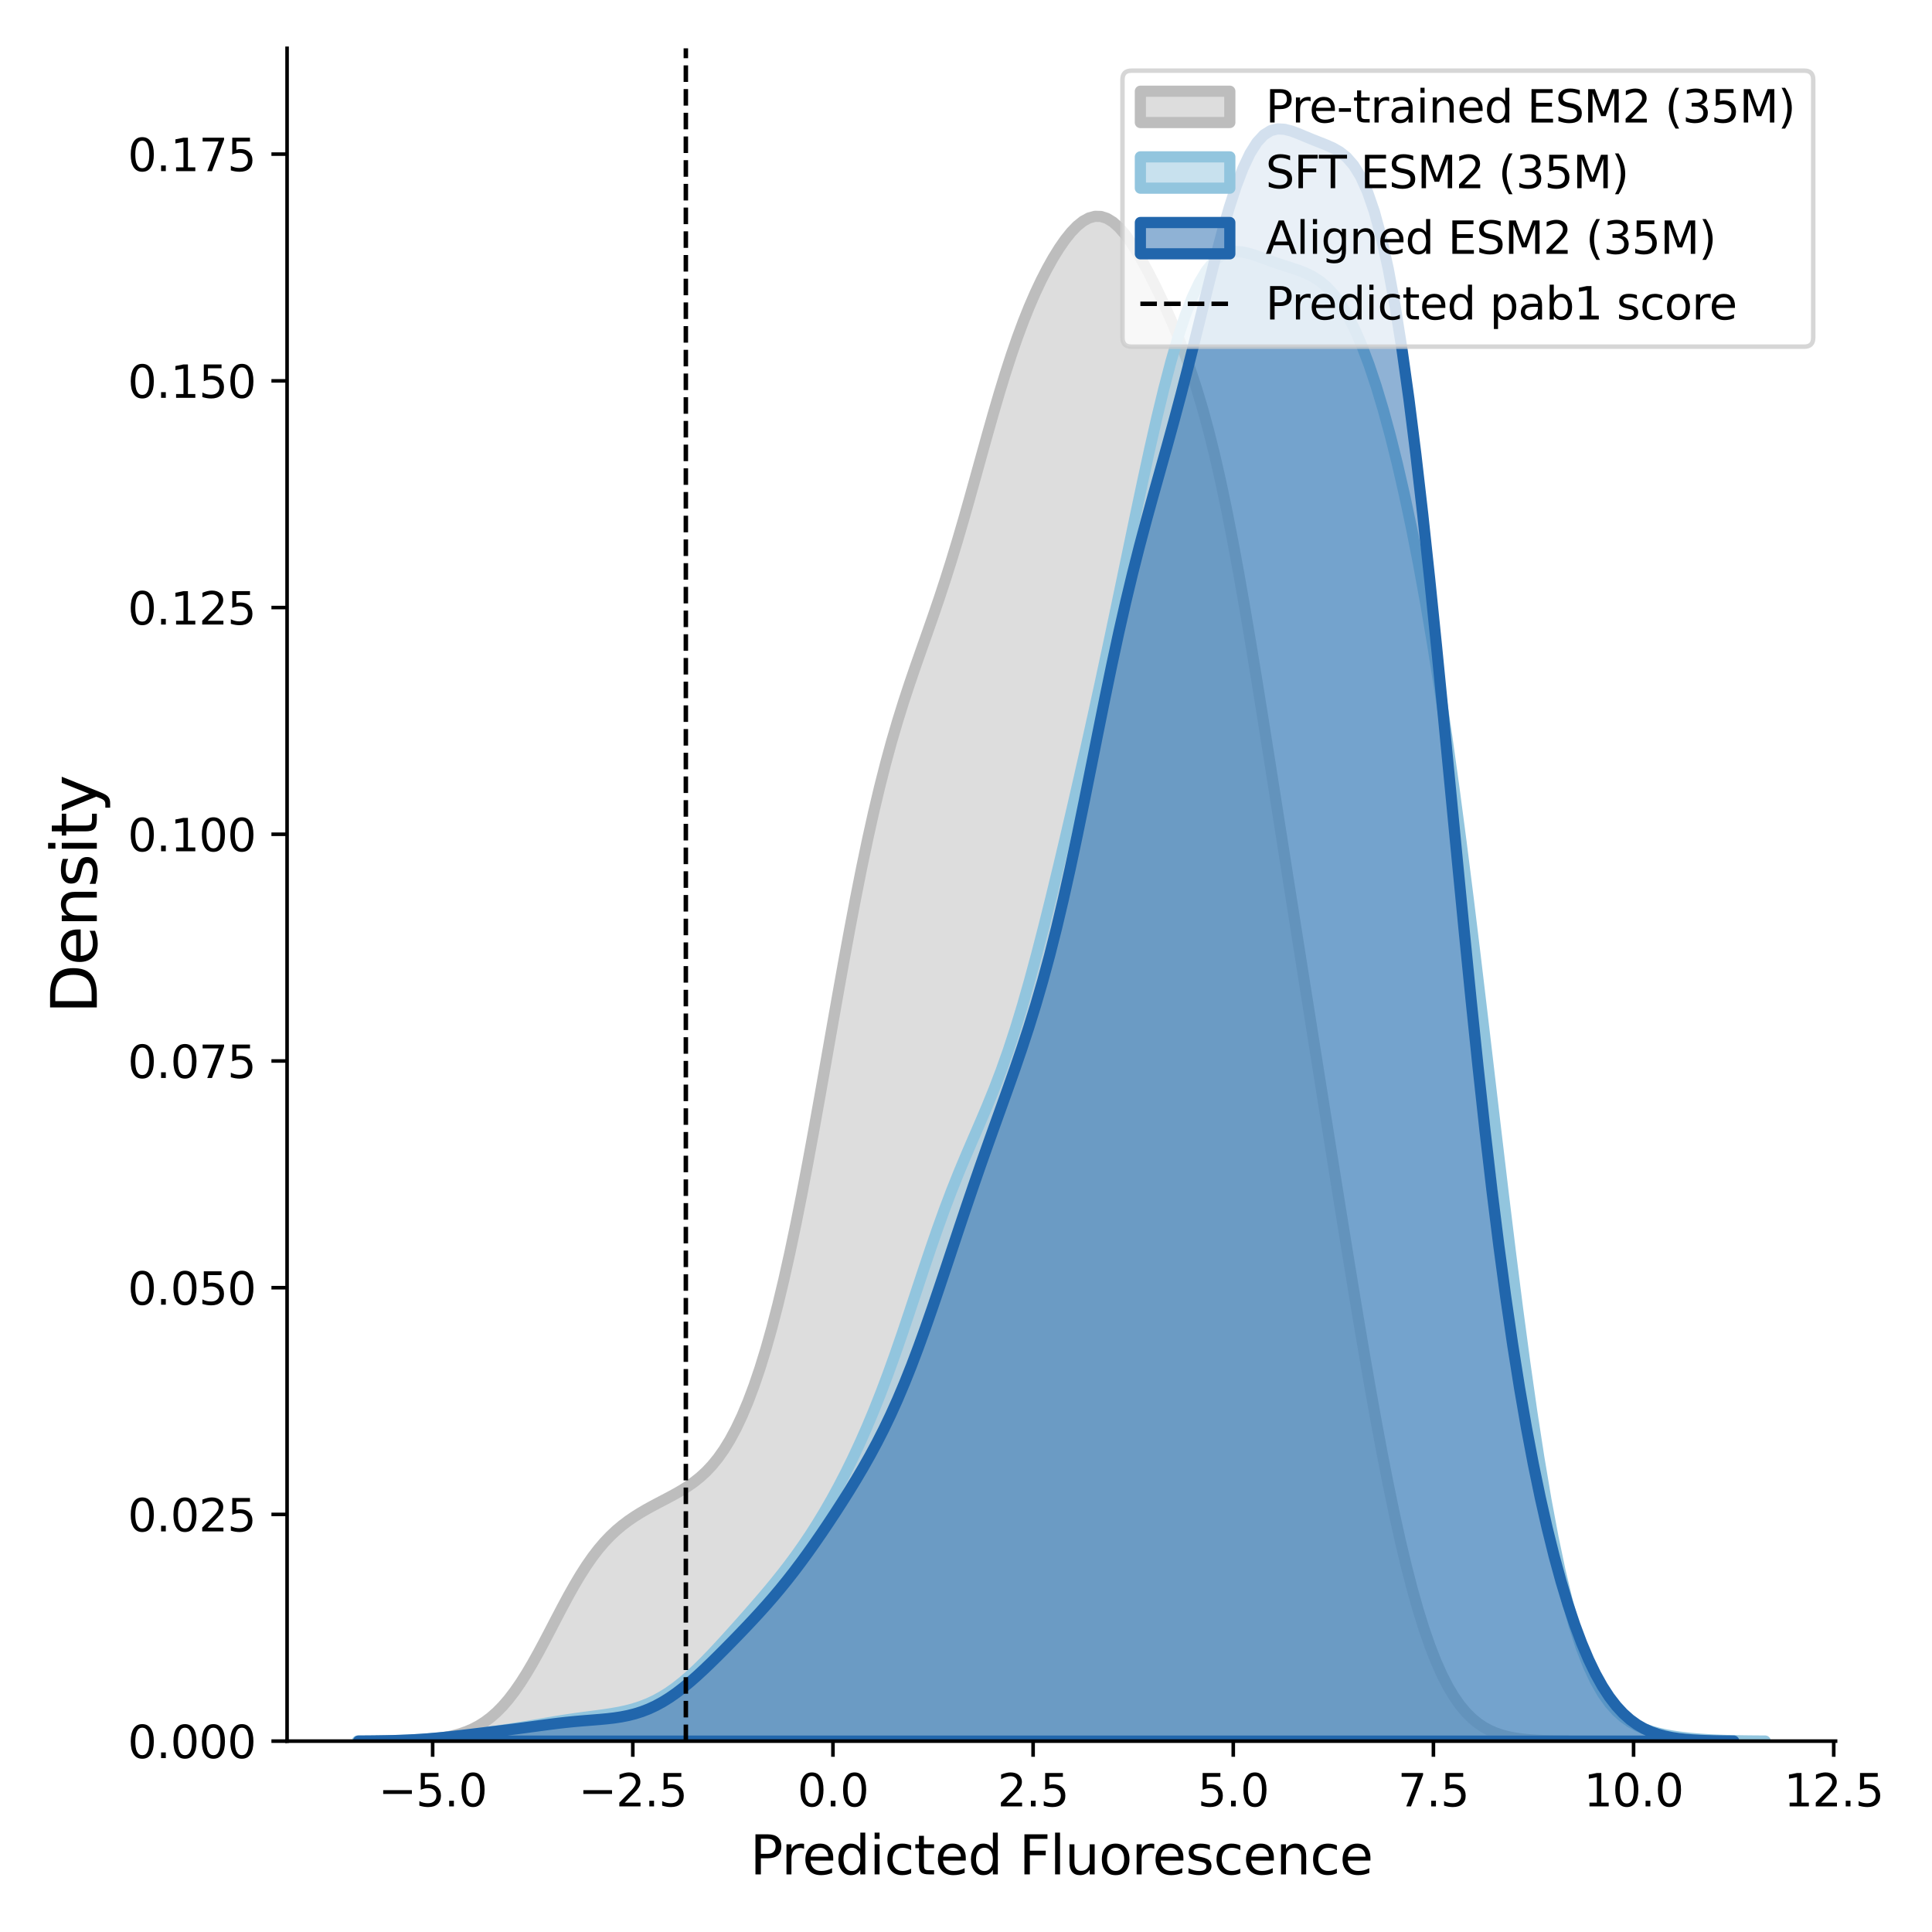 <?xml version="1.0" encoding="utf-8" standalone="no"?>
<!DOCTYPE svg PUBLIC "-//W3C//DTD SVG 1.1//EN"
  "http://www.w3.org/Graphics/SVG/1.1/DTD/svg11.dtd">
<svg xmlns:xlink="http://www.w3.org/1999/xlink" width="432pt" height="432pt" viewBox="0 0 432 432" xmlns="http://www.w3.org/2000/svg" version="1.1">
 <defs>
  <style type="text/css">*{stroke-linejoin: round; stroke-linecap: butt}</style>
 </defs>
 <g id="figure_1">
  <g id="patch_1">
   <path d="M 0 432 
L 432 432 
L 432 0 
L 0 0 
z
" style="fill: #ffffff"/>
  </g>
  <g id="axes_1">
   <g id="patch_2">
    <path d="M 64.19 389.32 
L 410.438 389.32 
L 410.438 10.8 
L 64.19 10.8 
z
" style="fill: #ffffff"/>
   </g>
   <g id="PolyCollection_1">
    <defs>
     <path id="m1c483be5b9" d="M 84.286 -42.698 
L 84.286 -42.68 
L 85.624 -42.68 
L 86.962 -42.68 
L 88.3 -42.68 
L 89.638 -42.68 
L 90.976 -42.68 
L 92.314 -42.68 
L 93.652 -42.68 
L 94.99 -42.68 
L 96.328 -42.68 
L 97.666 -42.68 
L 99.004 -42.68 
L 100.342 -42.68 
L 101.68 -42.68 
L 103.018 -42.68 
L 104.356 -42.68 
L 105.694 -42.68 
L 107.032 -42.68 
L 108.37 -42.68 
L 109.708 -42.68 
L 111.046 -42.68 
L 112.384 -42.68 
L 113.722 -42.68 
L 115.06 -42.68 
L 116.398 -42.68 
L 117.736 -42.68 
L 119.074 -42.68 
L 120.412 -42.68 
L 121.75 -42.68 
L 123.088 -42.68 
L 124.426 -42.68 
L 125.764 -42.68 
L 127.102 -42.68 
L 128.44 -42.68 
L 129.778 -42.68 
L 131.116 -42.68 
L 132.454 -42.68 
L 133.792 -42.68 
L 135.13 -42.68 
L 136.468 -42.68 
L 137.806 -42.68 
L 139.144 -42.68 
L 140.482 -42.68 
L 141.82 -42.68 
L 143.158 -42.68 
L 144.496 -42.68 
L 145.834 -42.68 
L 147.172 -42.68 
L 148.51 -42.68 
L 149.848 -42.68 
L 151.186 -42.68 
L 152.524 -42.68 
L 153.862 -42.68 
L 155.2 -42.68 
L 156.538 -42.68 
L 157.876 -42.68 
L 159.214 -42.68 
L 160.552 -42.68 
L 161.89 -42.68 
L 163.228 -42.68 
L 164.566 -42.68 
L 165.904 -42.68 
L 167.242 -42.68 
L 168.58 -42.68 
L 169.918 -42.68 
L 171.256 -42.68 
L 172.594 -42.68 
L 173.932 -42.68 
L 175.27 -42.68 
L 176.608 -42.68 
L 177.946 -42.68 
L 179.284 -42.68 
L 180.622 -42.68 
L 181.96 -42.68 
L 183.298 -42.68 
L 184.636 -42.68 
L 185.974 -42.68 
L 187.312 -42.68 
L 188.65 -42.68 
L 189.988 -42.68 
L 191.326 -42.68 
L 192.664 -42.68 
L 194.002 -42.68 
L 195.34 -42.68 
L 196.678 -42.68 
L 198.016 -42.68 
L 199.354 -42.68 
L 200.692 -42.68 
L 202.03 -42.68 
L 203.368 -42.68 
L 204.706 -42.68 
L 206.044 -42.68 
L 207.382 -42.68 
L 208.72 -42.68 
L 210.058 -42.68 
L 211.396 -42.68 
L 212.734 -42.68 
L 214.072 -42.68 
L 215.41 -42.68 
L 216.748 -42.68 
L 218.086 -42.68 
L 219.424 -42.68 
L 220.762 -42.68 
L 222.1 -42.68 
L 223.438 -42.68 
L 224.776 -42.68 
L 226.114 -42.68 
L 227.452 -42.68 
L 228.79 -42.68 
L 230.128 -42.68 
L 231.466 -42.68 
L 232.804 -42.68 
L 234.142 -42.68 
L 235.48 -42.68 
L 236.819 -42.68 
L 238.157 -42.68 
L 239.495 -42.68 
L 240.833 -42.68 
L 242.171 -42.68 
L 243.509 -42.68 
L 244.847 -42.68 
L 246.185 -42.68 
L 247.523 -42.68 
L 248.861 -42.68 
L 250.199 -42.68 
L 251.537 -42.68 
L 252.875 -42.68 
L 254.213 -42.68 
L 255.551 -42.68 
L 256.889 -42.68 
L 258.227 -42.68 
L 259.565 -42.68 
L 260.903 -42.68 
L 262.241 -42.68 
L 263.579 -42.68 
L 264.917 -42.68 
L 266.255 -42.68 
L 267.593 -42.68 
L 268.931 -42.68 
L 270.269 -42.68 
L 271.607 -42.68 
L 272.945 -42.68 
L 274.283 -42.68 
L 275.621 -42.68 
L 276.959 -42.68 
L 278.297 -42.68 
L 279.635 -42.68 
L 280.973 -42.68 
L 282.311 -42.68 
L 283.649 -42.68 
L 284.987 -42.68 
L 286.325 -42.68 
L 287.663 -42.68 
L 289.001 -42.68 
L 290.339 -42.68 
L 291.677 -42.68 
L 293.015 -42.68 
L 294.353 -42.68 
L 295.691 -42.68 
L 297.029 -42.68 
L 298.367 -42.68 
L 299.705 -42.68 
L 301.043 -42.68 
L 302.381 -42.68 
L 303.719 -42.68 
L 305.057 -42.68 
L 306.395 -42.68 
L 307.733 -42.68 
L 309.071 -42.68 
L 310.409 -42.68 
L 311.747 -42.68 
L 313.085 -42.68 
L 314.423 -42.68 
L 315.761 -42.68 
L 317.099 -42.68 
L 318.437 -42.68 
L 319.775 -42.68 
L 321.113 -42.68 
L 322.451 -42.68 
L 323.789 -42.68 
L 325.127 -42.68 
L 326.465 -42.68 
L 327.803 -42.68 
L 329.141 -42.68 
L 330.479 -42.68 
L 331.817 -42.68 
L 333.155 -42.68 
L 334.493 -42.68 
L 335.831 -42.68 
L 337.169 -42.68 
L 338.507 -42.68 
L 339.845 -42.68 
L 341.183 -42.68 
L 342.521 -42.68 
L 343.859 -42.68 
L 345.197 -42.68 
L 346.535 -42.68 
L 347.873 -42.68 
L 349.211 -42.68 
L 350.549 -42.68 
L 350.549 -42.706 
L 350.549 -42.706 
L 349.211 -42.719 
L 347.873 -42.739 
L 346.535 -42.768 
L 345.197 -42.81 
L 343.859 -42.869 
L 342.521 -42.95 
L 341.183 -43.062 
L 339.845 -43.214 
L 338.507 -43.417 
L 337.169 -43.685 
L 335.831 -44.034 
L 334.493 -44.484 
L 333.155 -45.056 
L 331.817 -45.776 
L 330.479 -46.67 
L 329.141 -47.768 
L 327.803 -49.103 
L 326.465 -50.706 
L 325.127 -52.611 
L 323.789 -54.849 
L 322.451 -57.453 
L 321.113 -60.449 
L 319.775 -63.861 
L 318.437 -67.708 
L 317.099 -72.001 
L 315.761 -76.747 
L 314.423 -81.943 
L 313.085 -87.58 
L 311.747 -93.641 
L 310.409 -100.102 
L 309.071 -106.932 
L 307.733 -114.097 
L 306.395 -121.556 
L 305.057 -129.269 
L 303.719 -137.192 
L 302.381 -145.282 
L 301.043 -153.501 
L 299.705 -161.811 
L 298.367 -170.183 
L 297.029 -178.592 
L 295.691 -187.022 
L 294.353 -195.462 
L 293.015 -203.91 
L 291.677 -212.369 
L 290.339 -220.842 
L 289.001 -229.336 
L 287.663 -237.851 
L 286.325 -246.384 
L 284.987 -254.919 
L 283.649 -263.43 
L 282.311 -271.879 
L 280.973 -280.216 
L 279.635 -288.379 
L 278.297 -296.303 
L 276.959 -303.921 
L 275.621 -311.169 
L 274.283 -317.992 
L 272.945 -324.353 
L 271.607 -330.227 
L 270.269 -335.613 
L 268.931 -340.527 
L 267.593 -345.002 
L 266.255 -349.084 
L 264.917 -352.828 
L 263.579 -356.291 
L 262.241 -359.527 
L 260.903 -362.581 
L 259.565 -365.485 
L 258.227 -368.256 
L 256.889 -370.893 
L 255.551 -373.381 
L 254.213 -375.692 
L 252.875 -377.787 
L 251.537 -379.623 
L 250.199 -381.156 
L 248.861 -382.348 
L 247.523 -383.167 
L 246.185 -383.597 
L 244.847 -383.629 
L 243.509 -383.271 
L 242.171 -382.542 
L 240.833 -381.467 
L 239.495 -380.079 
L 238.157 -378.407 
L 236.819 -376.48 
L 235.48 -374.317 
L 234.142 -371.929 
L 232.804 -369.318 
L 231.466 -366.476 
L 230.128 -363.391 
L 228.79 -360.051 
L 227.452 -356.445 
L 226.114 -352.571 
L 224.776 -348.439 
L 223.438 -344.071 
L 222.1 -339.506 
L 220.762 -334.792 
L 219.424 -329.987 
L 218.086 -325.155 
L 216.748 -320.358 
L 215.41 -315.651 
L 214.072 -311.079 
L 212.734 -306.67 
L 211.396 -302.436 
L 210.058 -298.368 
L 208.72 -294.439 
L 207.382 -290.607 
L 206.044 -286.816 
L 204.706 -283.002 
L 203.368 -279.095 
L 202.03 -275.027 
L 200.692 -270.733 
L 199.354 -266.157 
L 198.016 -261.253 
L 196.678 -255.99 
L 195.34 -250.349 
L 194.002 -244.328 
L 192.664 -237.939 
L 191.326 -231.21 
L 189.988 -224.181 
L 188.65 -216.906 
L 187.312 -209.446 
L 185.974 -201.873 
L 184.636 -194.262 
L 183.298 -186.69 
L 181.96 -179.233 
L 180.622 -171.961 
L 179.284 -164.94 
L 177.946 -158.222 
L 176.608 -151.854 
L 175.27 -145.867 
L 173.932 -140.283 
L 172.594 -135.113 
L 171.256 -130.361 
L 169.918 -126.021 
L 168.58 -122.086 
L 167.242 -118.539 
L 165.904 -115.366 
L 164.566 -112.547 
L 163.228 -110.059 
L 161.89 -107.88 
L 160.552 -105.984 
L 159.214 -104.341 
L 157.876 -102.922 
L 156.538 -101.694 
L 155.2 -100.626 
L 153.862 -99.685 
L 152.524 -98.842 
L 151.186 -98.069 
L 149.848 -97.34 
L 148.51 -96.636 
L 147.172 -95.936 
L 145.834 -95.224 
L 144.496 -94.485 
L 143.158 -93.703 
L 141.82 -92.864 
L 140.482 -91.948 
L 139.144 -90.939 
L 137.806 -89.816 
L 136.468 -88.56 
L 135.13 -87.153 
L 133.792 -85.581 
L 132.454 -83.836 
L 131.116 -81.914 
L 129.778 -79.821 
L 128.44 -77.572 
L 127.102 -75.19 
L 125.764 -72.704 
L 124.426 -70.152 
L 123.088 -67.575 
L 121.75 -65.015 
L 120.412 -62.515 
L 119.074 -60.112 
L 117.736 -57.841 
L 116.398 -55.729 
L 115.06 -53.795 
L 113.722 -52.05 
L 112.384 -50.5 
L 111.046 -49.143 
L 109.708 -47.969 
L 108.37 -46.968 
L 107.032 -46.124 
L 105.694 -45.422 
L 104.356 -44.843 
L 103.018 -44.371 
L 101.68 -43.99 
L 100.342 -43.685 
L 99.004 -43.445 
L 97.666 -43.256 
L 96.328 -43.109 
L 94.99 -42.997 
L 93.652 -42.911 
L 92.314 -42.847 
L 90.976 -42.799 
L 89.638 -42.764 
L 88.3 -42.738 
L 86.962 -42.72 
L 85.624 -42.707 
L 84.286 -42.698 
z
" style="stroke: #bdbdbd; stroke-width: 2.5"/>
    </defs>
    <g clip-path="url(#pa472fa0f04)">
     <use xlink:href="#m1c483be5b9" x="0" y="432" style="fill: #bdbdbd; fill-opacity: 0.5; stroke: #bdbdbd; stroke-width: 2.5"/>
    </g>
   </g>
   <g id="PolyCollection_2">
    <defs>
     <path id="m04106ae24f" d="M 79.929 -42.696 
L 79.929 -42.68 
L 81.51 -42.68 
L 83.092 -42.68 
L 84.674 -42.68 
L 86.256 -42.68 
L 87.837 -42.68 
L 89.419 -42.68 
L 91.001 -42.68 
L 92.583 -42.68 
L 94.164 -42.68 
L 95.746 -42.68 
L 97.328 -42.68 
L 98.91 -42.68 
L 100.492 -42.68 
L 102.073 -42.68 
L 103.655 -42.68 
L 105.237 -42.68 
L 106.819 -42.68 
L 108.4 -42.68 
L 109.982 -42.68 
L 111.564 -42.68 
L 113.146 -42.68 
L 114.727 -42.68 
L 116.309 -42.68 
L 117.891 -42.68 
L 119.473 -42.68 
L 121.054 -42.68 
L 122.636 -42.68 
L 124.218 -42.68 
L 125.8 -42.68 
L 127.382 -42.68 
L 128.963 -42.68 
L 130.545 -42.68 
L 132.127 -42.68 
L 133.709 -42.68 
L 135.29 -42.68 
L 136.872 -42.68 
L 138.454 -42.68 
L 140.036 -42.68 
L 141.617 -42.68 
L 143.199 -42.68 
L 144.781 -42.68 
L 146.363 -42.68 
L 147.944 -42.68 
L 149.526 -42.68 
L 151.108 -42.68 
L 152.69 -42.68 
L 154.272 -42.68 
L 155.853 -42.68 
L 157.435 -42.68 
L 159.017 -42.68 
L 160.599 -42.68 
L 162.18 -42.68 
L 163.762 -42.68 
L 165.344 -42.68 
L 166.926 -42.68 
L 168.507 -42.68 
L 170.089 -42.68 
L 171.671 -42.68 
L 173.253 -42.68 
L 174.835 -42.68 
L 176.416 -42.68 
L 177.998 -42.68 
L 179.58 -42.68 
L 181.162 -42.68 
L 182.743 -42.68 
L 184.325 -42.68 
L 185.907 -42.68 
L 187.489 -42.68 
L 189.07 -42.68 
L 190.652 -42.68 
L 192.234 -42.68 
L 193.816 -42.68 
L 195.397 -42.68 
L 196.979 -42.68 
L 198.561 -42.68 
L 200.143 -42.68 
L 201.725 -42.68 
L 203.306 -42.68 
L 204.888 -42.68 
L 206.47 -42.68 
L 208.052 -42.68 
L 209.633 -42.68 
L 211.215 -42.68 
L 212.797 -42.68 
L 214.379 -42.68 
L 215.96 -42.68 
L 217.542 -42.68 
L 219.124 -42.68 
L 220.706 -42.68 
L 222.287 -42.68 
L 223.869 -42.68 
L 225.451 -42.68 
L 227.033 -42.68 
L 228.615 -42.68 
L 230.196 -42.68 
L 231.778 -42.68 
L 233.36 -42.68 
L 234.942 -42.68 
L 236.523 -42.68 
L 238.105 -42.68 
L 239.687 -42.68 
L 241.269 -42.68 
L 242.85 -42.68 
L 244.432 -42.68 
L 246.014 -42.68 
L 247.596 -42.68 
L 249.177 -42.68 
L 250.759 -42.68 
L 252.341 -42.68 
L 253.923 -42.68 
L 255.505 -42.68 
L 257.086 -42.68 
L 258.668 -42.68 
L 260.25 -42.68 
L 261.832 -42.68 
L 263.413 -42.68 
L 264.995 -42.68 
L 266.577 -42.68 
L 268.159 -42.68 
L 269.74 -42.68 
L 271.322 -42.68 
L 272.904 -42.68 
L 274.486 -42.68 
L 276.068 -42.68 
L 277.649 -42.68 
L 279.231 -42.68 
L 280.813 -42.68 
L 282.395 -42.68 
L 283.976 -42.68 
L 285.558 -42.68 
L 287.14 -42.68 
L 288.722 -42.68 
L 290.303 -42.68 
L 291.885 -42.68 
L 293.467 -42.68 
L 295.049 -42.68 
L 296.63 -42.68 
L 298.212 -42.68 
L 299.794 -42.68 
L 301.376 -42.68 
L 302.958 -42.68 
L 304.539 -42.68 
L 306.121 -42.68 
L 307.703 -42.68 
L 309.285 -42.68 
L 310.866 -42.68 
L 312.448 -42.68 
L 314.03 -42.68 
L 315.612 -42.68 
L 317.193 -42.68 
L 318.775 -42.68 
L 320.357 -42.68 
L 321.939 -42.68 
L 323.52 -42.68 
L 325.102 -42.68 
L 326.684 -42.68 
L 328.266 -42.68 
L 329.848 -42.68 
L 331.429 -42.68 
L 333.011 -42.68 
L 334.593 -42.68 
L 336.175 -42.68 
L 337.756 -42.68 
L 339.338 -42.68 
L 340.92 -42.68 
L 342.502 -42.68 
L 344.083 -42.68 
L 345.665 -42.68 
L 347.247 -42.68 
L 348.829 -42.68 
L 350.41 -42.68 
L 351.992 -42.68 
L 353.574 -42.68 
L 355.156 -42.68 
L 356.738 -42.68 
L 358.319 -42.68 
L 359.901 -42.68 
L 361.483 -42.68 
L 363.065 -42.68 
L 364.646 -42.68 
L 366.228 -42.68 
L 367.81 -42.68 
L 369.392 -42.68 
L 370.973 -42.68 
L 372.555 -42.68 
L 374.137 -42.68 
L 375.719 -42.68 
L 377.301 -42.68 
L 378.882 -42.68 
L 380.464 -42.68 
L 382.046 -42.68 
L 383.628 -42.68 
L 385.209 -42.68 
L 386.791 -42.68 
L 388.373 -42.68 
L 389.955 -42.68 
L 391.536 -42.68 
L 393.118 -42.68 
L 394.7 -42.68 
L 394.7 -42.696 
L 394.7 -42.696 
L 393.118 -42.705 
L 391.536 -42.718 
L 389.955 -42.736 
L 388.373 -42.763 
L 386.791 -42.799 
L 385.209 -42.847 
L 383.628 -42.91 
L 382.046 -42.991 
L 380.464 -43.092 
L 378.882 -43.218 
L 377.301 -43.372 
L 375.719 -43.56 
L 374.137 -43.787 
L 372.555 -44.064 
L 370.973 -44.404 
L 369.392 -44.825 
L 367.81 -45.354 
L 366.228 -46.025 
L 364.646 -46.881 
L 363.065 -47.976 
L 361.483 -49.373 
L 359.901 -51.145 
L 358.319 -53.369 
L 356.738 -56.129 
L 355.156 -59.51 
L 353.574 -63.593 
L 351.992 -68.452 
L 350.41 -74.151 
L 348.829 -80.741 
L 347.247 -88.256 
L 345.665 -96.706 
L 344.083 -106.083 
L 342.502 -116.351 
L 340.92 -127.448 
L 339.338 -139.286 
L 337.756 -151.754 
L 336.175 -164.713 
L 334.593 -178.011 
L 333.011 -191.48 
L 331.429 -204.951 
L 329.848 -218.256 
L 328.266 -231.246 
L 326.684 -243.788 
L 325.102 -255.779 
L 323.52 -267.146 
L 321.939 -277.847 
L 320.357 -287.865 
L 318.775 -297.207 
L 317.193 -305.893 
L 315.612 -313.952 
L 314.03 -321.414 
L 312.448 -328.305 
L 310.866 -334.644 
L 309.285 -340.442 
L 307.703 -345.704 
L 306.121 -350.431 
L 304.539 -354.621 
L 302.958 -358.276 
L 301.376 -361.403 
L 299.794 -364.022 
L 298.212 -366.16 
L 296.63 -367.862 
L 295.049 -369.184 
L 293.467 -370.195 
L 291.885 -370.968 
L 290.303 -371.583 
L 288.722 -372.112 
L 287.14 -372.616 
L 285.558 -373.137 
L 283.976 -373.693 
L 282.395 -374.274 
L 280.813 -374.844 
L 279.231 -375.339 
L 277.649 -375.675 
L 276.068 -375.754 
L 274.486 -375.471 
L 272.904 -374.724 
L 271.322 -373.419 
L 269.74 -371.479 
L 268.159 -368.848 
L 266.577 -365.494 
L 264.995 -361.412 
L 263.413 -356.624 
L 261.832 -351.175 
L 260.25 -345.134 
L 258.668 -338.587 
L 257.086 -331.631 
L 255.505 -324.369 
L 253.923 -316.904 
L 252.341 -309.328 
L 250.759 -301.725 
L 249.177 -294.158 
L 247.596 -286.673 
L 246.014 -279.298 
L 244.432 -272.045 
L 242.85 -264.915 
L 241.269 -257.902 
L 239.687 -251.001 
L 238.105 -244.21 
L 236.523 -237.54 
L 234.942 -231.012 
L 233.36 -224.663 
L 231.778 -218.535 
L 230.196 -212.678 
L 228.615 -207.138 
L 227.033 -201.948 
L 225.451 -197.125 
L 223.869 -192.659 
L 222.287 -188.51 
L 220.706 -184.617 
L 219.124 -180.892 
L 217.542 -177.24 
L 215.96 -173.564 
L 214.379 -169.777 
L 212.797 -165.816 
L 211.215 -161.646 
L 209.633 -157.263 
L 208.052 -152.694 
L 206.47 -147.991 
L 204.888 -143.219 
L 203.306 -138.45 
L 201.725 -133.753 
L 200.143 -129.186 
L 198.561 -124.792 
L 196.979 -120.596 
L 195.397 -116.61 
L 193.816 -112.833 
L 192.234 -109.256 
L 190.652 -105.867 
L 189.07 -102.653 
L 187.489 -99.602 
L 185.907 -96.706 
L 184.325 -93.955 
L 182.743 -91.343 
L 181.162 -88.864 
L 179.58 -86.509 
L 177.998 -84.268 
L 176.416 -82.13 
L 174.835 -80.083 
L 173.253 -78.111 
L 171.671 -76.201 
L 170.089 -74.338 
L 168.507 -72.509 
L 166.926 -70.705 
L 165.344 -68.919 
L 163.762 -67.149 
L 162.18 -65.398 
L 160.599 -63.673 
L 159.017 -61.987 
L 157.435 -60.355 
L 155.853 -58.795 
L 154.272 -57.323 
L 152.69 -55.957 
L 151.108 -54.709 
L 149.526 -53.588 
L 147.944 -52.6 
L 146.363 -51.743 
L 144.781 -51.013 
L 143.199 -50.402 
L 141.617 -49.895 
L 140.036 -49.48 
L 138.454 -49.14 
L 136.872 -48.857 
L 135.29 -48.615 
L 133.709 -48.398 
L 132.127 -48.192 
L 130.545 -47.985 
L 128.963 -47.771 
L 127.382 -47.543 
L 125.8 -47.301 
L 124.218 -47.047 
L 122.636 -46.783 
L 121.054 -46.515 
L 119.473 -46.247 
L 117.891 -45.983 
L 116.309 -45.727 
L 114.727 -45.48 
L 113.146 -45.242 
L 111.564 -45.012 
L 109.982 -44.791 
L 108.4 -44.575 
L 106.819 -44.366 
L 105.237 -44.163 
L 103.655 -43.968 
L 102.073 -43.782 
L 100.492 -43.608 
L 98.91 -43.448 
L 97.328 -43.304 
L 95.746 -43.177 
L 94.164 -43.068 
L 92.583 -42.976 
L 91.001 -42.902 
L 89.419 -42.842 
L 87.837 -42.796 
L 86.256 -42.761 
L 84.674 -42.736 
L 83.092 -42.717 
L 81.51 -42.704 
L 79.929 -42.696 
z
" style="stroke: #92c5de; stroke-width: 2.5"/>
    </defs>
    <g clip-path="url(#pa472fa0f04)">
     <use xlink:href="#m04106ae24f" x="0" y="432" style="fill: #92c5de; fill-opacity: 0.5; stroke: #92c5de; stroke-width: 2.5"/>
    </g>
   </g>
   <g id="PolyCollection_3">
    <defs>
     <path id="m4731f0e4aa" d="M 80.177 -42.696 
L 80.177 -42.68 
L 81.723 -42.68 
L 83.268 -42.68 
L 84.813 -42.68 
L 86.358 -42.68 
L 87.903 -42.68 
L 89.448 -42.68 
L 90.994 -42.68 
L 92.539 -42.68 
L 94.084 -42.68 
L 95.629 -42.68 
L 97.174 -42.68 
L 98.72 -42.68 
L 100.265 -42.68 
L 101.81 -42.68 
L 103.355 -42.68 
L 104.9 -42.68 
L 106.446 -42.68 
L 107.991 -42.68 
L 109.536 -42.68 
L 111.081 -42.68 
L 112.626 -42.68 
L 114.172 -42.68 
L 115.717 -42.68 
L 117.262 -42.68 
L 118.807 -42.68 
L 120.352 -42.68 
L 121.897 -42.68 
L 123.443 -42.68 
L 124.988 -42.68 
L 126.533 -42.68 
L 128.078 -42.68 
L 129.623 -42.68 
L 131.169 -42.68 
L 132.714 -42.68 
L 134.259 -42.68 
L 135.804 -42.68 
L 137.349 -42.68 
L 138.895 -42.68 
L 140.44 -42.68 
L 141.985 -42.68 
L 143.53 -42.68 
L 145.075 -42.68 
L 146.621 -42.68 
L 148.166 -42.68 
L 149.711 -42.68 
L 151.256 -42.68 
L 152.801 -42.68 
L 154.346 -42.68 
L 155.892 -42.68 
L 157.437 -42.68 
L 158.982 -42.68 
L 160.527 -42.68 
L 162.072 -42.68 
L 163.618 -42.68 
L 165.163 -42.68 
L 166.708 -42.68 
L 168.253 -42.68 
L 169.798 -42.68 
L 171.344 -42.68 
L 172.889 -42.68 
L 174.434 -42.68 
L 175.979 -42.68 
L 177.524 -42.68 
L 179.07 -42.68 
L 180.615 -42.68 
L 182.16 -42.68 
L 183.705 -42.68 
L 185.25 -42.68 
L 186.795 -42.68 
L 188.341 -42.68 
L 189.886 -42.68 
L 191.431 -42.68 
L 192.976 -42.68 
L 194.521 -42.68 
L 196.067 -42.68 
L 197.612 -42.68 
L 199.157 -42.68 
L 200.702 -42.68 
L 202.247 -42.68 
L 203.793 -42.68 
L 205.338 -42.68 
L 206.883 -42.68 
L 208.428 -42.68 
L 209.973 -42.68 
L 211.518 -42.68 
L 213.064 -42.68 
L 214.609 -42.68 
L 216.154 -42.68 
L 217.699 -42.68 
L 219.244 -42.68 
L 220.79 -42.68 
L 222.335 -42.68 
L 223.88 -42.68 
L 225.425 -42.68 
L 226.97 -42.68 
L 228.516 -42.68 
L 230.061 -42.68 
L 231.606 -42.68 
L 233.151 -42.68 
L 234.696 -42.68 
L 236.242 -42.68 
L 237.787 -42.68 
L 239.332 -42.68 
L 240.877 -42.68 
L 242.422 -42.68 
L 243.967 -42.68 
L 245.513 -42.68 
L 247.058 -42.68 
L 248.603 -42.68 
L 250.148 -42.68 
L 251.693 -42.68 
L 253.239 -42.68 
L 254.784 -42.68 
L 256.329 -42.68 
L 257.874 -42.68 
L 259.419 -42.68 
L 260.965 -42.68 
L 262.51 -42.68 
L 264.055 -42.68 
L 265.6 -42.68 
L 267.145 -42.68 
L 268.691 -42.68 
L 270.236 -42.68 
L 271.781 -42.68 
L 273.326 -42.68 
L 274.871 -42.68 
L 276.416 -42.68 
L 277.962 -42.68 
L 279.507 -42.68 
L 281.052 -42.68 
L 282.597 -42.68 
L 284.142 -42.68 
L 285.688 -42.68 
L 287.233 -42.68 
L 288.778 -42.68 
L 290.323 -42.68 
L 291.868 -42.68 
L 293.414 -42.68 
L 294.959 -42.68 
L 296.504 -42.68 
L 298.049 -42.68 
L 299.594 -42.68 
L 301.14 -42.68 
L 302.685 -42.68 
L 304.23 -42.68 
L 305.775 -42.68 
L 307.32 -42.68 
L 308.865 -42.68 
L 310.411 -42.68 
L 311.956 -42.68 
L 313.501 -42.68 
L 315.046 -42.68 
L 316.591 -42.68 
L 318.137 -42.68 
L 319.682 -42.68 
L 321.227 -42.68 
L 322.772 -42.68 
L 324.317 -42.68 
L 325.863 -42.68 
L 327.408 -42.68 
L 328.953 -42.68 
L 330.498 -42.68 
L 332.043 -42.68 
L 333.588 -42.68 
L 335.134 -42.68 
L 336.679 -42.68 
L 338.224 -42.68 
L 339.769 -42.68 
L 341.314 -42.68 
L 342.86 -42.68 
L 344.405 -42.68 
L 345.95 -42.68 
L 347.495 -42.68 
L 349.04 -42.68 
L 350.586 -42.68 
L 352.131 -42.68 
L 353.676 -42.68 
L 355.221 -42.68 
L 356.766 -42.68 
L 358.312 -42.68 
L 359.857 -42.68 
L 361.402 -42.68 
L 362.947 -42.68 
L 364.492 -42.68 
L 366.037 -42.68 
L 367.583 -42.68 
L 369.128 -42.68 
L 370.673 -42.68 
L 372.218 -42.68 
L 373.763 -42.68 
L 375.309 -42.68 
L 376.854 -42.68 
L 378.399 -42.68 
L 379.944 -42.68 
L 381.489 -42.68 
L 383.035 -42.68 
L 384.58 -42.68 
L 386.125 -42.68 
L 387.67 -42.68 
L 387.67 -42.7 
L 387.67 -42.7 
L 386.125 -42.713 
L 384.58 -42.732 
L 383.035 -42.761 
L 381.489 -42.804 
L 379.944 -42.866 
L 378.399 -42.956 
L 376.854 -43.082 
L 375.309 -43.256 
L 373.763 -43.493 
L 372.218 -43.812 
L 370.673 -44.233 
L 369.128 -44.782 
L 367.583 -45.488 
L 366.037 -46.382 
L 364.492 -47.499 
L 362.947 -48.876 
L 361.402 -50.549 
L 359.857 -52.556 
L 358.312 -54.931 
L 356.766 -57.705 
L 355.221 -60.908 
L 353.676 -64.562 
L 352.131 -68.688 
L 350.586 -73.305 
L 349.04 -78.433 
L 347.495 -84.095 
L 345.95 -90.317 
L 344.405 -97.138 
L 342.86 -104.603 
L 341.314 -112.765 
L 339.769 -121.684 
L 338.224 -131.419 
L 336.679 -142.023 
L 335.134 -153.529 
L 333.588 -165.951 
L 332.043 -179.265 
L 330.498 -193.411 
L 328.953 -208.285 
L 327.408 -223.74 
L 325.863 -239.596 
L 324.317 -255.636 
L 322.772 -271.629 
L 321.227 -287.331 
L 319.682 -302.502 
L 318.137 -316.917 
L 316.591 -330.377 
L 315.046 -342.712 
L 313.501 -353.796 
L 311.956 -363.543 
L 310.411 -371.916 
L 308.865 -378.924 
L 307.32 -384.623 
L 305.775 -389.112 
L 304.23 -392.525 
L 302.685 -395.029 
L 301.14 -396.806 
L 299.594 -398.045 
L 298.049 -398.928 
L 296.504 -399.611 
L 294.959 -400.219 
L 293.414 -400.829 
L 291.868 -401.469 
L 290.323 -402.114 
L 288.778 -402.692 
L 287.233 -403.091 
L 285.688 -403.175 
L 284.142 -402.8 
L 282.597 -401.83 
L 281.052 -400.153 
L 279.507 -397.695 
L 277.962 -394.429 
L 276.416 -390.379 
L 274.871 -385.617 
L 273.326 -380.258 
L 271.781 -374.444 
L 270.236 -368.335 
L 268.691 -362.085 
L 267.145 -355.834 
L 265.6 -349.687 
L 264.055 -343.711 
L 262.51 -337.925 
L 260.965 -332.305 
L 259.419 -326.785 
L 257.874 -321.274 
L 256.329 -315.667 
L 254.784 -309.858 
L 253.239 -303.761 
L 251.693 -297.314 
L 250.148 -290.498 
L 248.603 -283.331 
L 247.058 -275.872 
L 245.513 -268.214 
L 243.967 -260.47 
L 242.422 -252.765 
L 240.877 -245.218 
L 239.332 -237.937 
L 237.787 -231.003 
L 236.242 -224.468 
L 234.696 -218.355 
L 233.151 -212.655 
L 231.606 -207.338 
L 230.061 -202.351 
L 228.516 -197.633 
L 226.97 -193.115 
L 225.425 -188.73 
L 223.88 -184.414 
L 222.335 -180.114 
L 220.79 -175.786 
L 219.244 -171.401 
L 217.699 -166.944 
L 216.154 -162.411 
L 214.609 -157.815 
L 213.064 -153.179 
L 211.518 -148.534 
L 209.973 -143.922 
L 208.428 -139.383 
L 206.883 -134.96 
L 205.338 -130.692 
L 203.793 -126.61 
L 202.247 -122.736 
L 200.702 -119.082 
L 199.157 -115.647 
L 197.612 -112.42 
L 196.067 -109.385 
L 194.521 -106.515 
L 192.976 -103.786 
L 191.431 -101.169 
L 189.886 -98.642 
L 188.341 -96.187 
L 186.795 -93.791 
L 185.25 -91.449 
L 183.705 -89.157 
L 182.16 -86.92 
L 180.615 -84.742 
L 179.07 -82.627 
L 177.524 -80.582 
L 175.979 -78.608 
L 174.434 -76.705 
L 172.889 -74.87 
L 171.344 -73.098 
L 169.798 -71.379 
L 168.253 -69.705 
L 166.708 -68.065 
L 165.163 -66.453 
L 163.618 -64.863 
L 162.072 -63.292 
L 160.527 -61.743 
L 158.982 -60.223 
L 157.437 -58.741 
L 155.892 -57.311 
L 154.346 -55.948 
L 152.801 -54.667 
L 151.256 -53.482 
L 149.711 -52.404 
L 148.166 -51.443 
L 146.621 -50.602 
L 145.075 -49.884 
L 143.53 -49.284 
L 141.985 -48.794 
L 140.44 -48.405 
L 138.895 -48.101 
L 137.349 -47.867 
L 135.804 -47.685 
L 134.259 -47.54 
L 132.714 -47.413 
L 131.169 -47.292 
L 129.623 -47.165 
L 128.078 -47.025 
L 126.533 -46.868 
L 124.988 -46.693 
L 123.443 -46.502 
L 121.897 -46.3 
L 120.352 -46.092 
L 118.807 -45.883 
L 117.262 -45.676 
L 115.717 -45.473 
L 114.172 -45.276 
L 112.626 -45.084 
L 111.081 -44.896 
L 109.536 -44.71 
L 107.991 -44.523 
L 106.446 -44.337 
L 104.9 -44.152 
L 103.355 -43.969 
L 101.81 -43.791 
L 100.265 -43.622 
L 98.72 -43.463 
L 97.174 -43.319 
L 95.629 -43.19 
L 94.084 -43.079 
L 92.539 -42.986 
L 90.994 -42.909 
L 89.448 -42.848 
L 87.903 -42.8 
L 86.358 -42.764 
L 84.813 -42.738 
L 83.268 -42.718 
L 81.723 -42.705 
L 80.177 -42.696 
z
" style="stroke: #2166ac; stroke-width: 2.5"/>
    </defs>
    <g clip-path="url(#pa472fa0f04)">
     <use xlink:href="#m4731f0e4aa" x="0" y="432" style="fill: #2166ac; fill-opacity: 0.5; stroke: #2166ac; stroke-width: 2.5"/>
    </g>
   </g>
   <g id="matplotlib.axis_1">
    <g id="xtick_1">
     <g id="line2d_1">
      <defs>
       <path id="m3a2d757c26" d="M 0 0 
L 0 3.5 
" style="stroke: #000000; stroke-width: 0.8"/>
      </defs>
      <g>
       <use xlink:href="#m3a2d757c26" x="96.741" y="389.32" style="stroke: #000000; stroke-width: 0.8"/>
      </g>
     </g>
     <g id="text_1">
      <!-- −5.0 -->
      <g transform="translate(84.599 403.918) scale(0.1 -0.1)">
       <defs>
        <path id="DejaVuSans-2212" d="M 678 2272 
L 4684 2272 
L 4684 1741 
L 678 1741 
L 678 2272 
z
" transform="scale(0.016)"/>
        <path id="DejaVuSans-35" d="M 691 4666 
L 3169 4666 
L 3169 4134 
L 1269 4134 
L 1269 2991 
Q 1406 3038 1543 3061 
Q 1681 3084 1819 3084 
Q 2600 3084 3056 2656 
Q 3513 2228 3513 1497 
Q 3513 744 3044 326 
Q 2575 -91 1722 -91 
Q 1428 -91 1123 -41 
Q 819 9 494 109 
L 494 744 
Q 775 591 1075 516 
Q 1375 441 1709 441 
Q 2250 441 2565 725 
Q 2881 1009 2881 1497 
Q 2881 1984 2565 2268 
Q 2250 2553 1709 2553 
Q 1456 2553 1204 2497 
Q 953 2441 691 2322 
L 691 4666 
z
" transform="scale(0.016)"/>
        <path id="DejaVuSans-2e" d="M 684 794 
L 1344 794 
L 1344 0 
L 684 0 
L 684 794 
z
" transform="scale(0.016)"/>
        <path id="DejaVuSans-30" d="M 2034 4250 
Q 1547 4250 1301 3770 
Q 1056 3291 1056 2328 
Q 1056 1369 1301 889 
Q 1547 409 2034 409 
Q 2525 409 2770 889 
Q 3016 1369 3016 2328 
Q 3016 3291 2770 3770 
Q 2525 4250 2034 4250 
z
M 2034 4750 
Q 2819 4750 3233 4129 
Q 3647 3509 3647 2328 
Q 3647 1150 3233 529 
Q 2819 -91 2034 -91 
Q 1250 -91 836 529 
Q 422 1150 422 2328 
Q 422 3509 836 4129 
Q 1250 4750 2034 4750 
z
" transform="scale(0.016)"/>
       </defs>
       <use xlink:href="#DejaVuSans-2212"/>
       <use xlink:href="#DejaVuSans-35" x="83.789"/>
       <use xlink:href="#DejaVuSans-2e" x="147.412"/>
       <use xlink:href="#DejaVuSans-30" x="179.199"/>
      </g>
     </g>
    </g>
    <g id="xtick_2">
     <g id="line2d_2">
      <g>
       <use xlink:href="#m3a2d757c26" x="141.496" y="389.32" style="stroke: #000000; stroke-width: 0.8"/>
      </g>
     </g>
     <g id="text_2">
      <!-- −2.5 -->
      <g transform="translate(129.354 403.918) scale(0.1 -0.1)">
       <defs>
        <path id="DejaVuSans-32" d="M 1228 531 
L 3431 531 
L 3431 0 
L 469 0 
L 469 531 
Q 828 903 1448 1529 
Q 2069 2156 2228 2338 
Q 2531 2678 2651 2914 
Q 2772 3150 2772 3378 
Q 2772 3750 2511 3984 
Q 2250 4219 1831 4219 
Q 1534 4219 1204 4116 
Q 875 4013 500 3803 
L 500 4441 
Q 881 4594 1212 4672 
Q 1544 4750 1819 4750 
Q 2544 4750 2975 4387 
Q 3406 4025 3406 3419 
Q 3406 3131 3298 2873 
Q 3191 2616 2906 2266 
Q 2828 2175 2409 1742 
Q 1991 1309 1228 531 
z
" transform="scale(0.016)"/>
       </defs>
       <use xlink:href="#DejaVuSans-2212"/>
       <use xlink:href="#DejaVuSans-32" x="83.789"/>
       <use xlink:href="#DejaVuSans-2e" x="147.412"/>
       <use xlink:href="#DejaVuSans-35" x="179.199"/>
      </g>
     </g>
    </g>
    <g id="xtick_3">
     <g id="line2d_3">
      <g>
       <use xlink:href="#m3a2d757c26" x="186.251" y="389.32" style="stroke: #000000; stroke-width: 0.8"/>
      </g>
     </g>
     <g id="text_3">
      <!-- 0.0 -->
      <g transform="translate(178.299 403.918) scale(0.1 -0.1)">
       <use xlink:href="#DejaVuSans-30"/>
       <use xlink:href="#DejaVuSans-2e" x="63.623"/>
       <use xlink:href="#DejaVuSans-30" x="95.41"/>
      </g>
     </g>
    </g>
    <g id="xtick_4">
     <g id="line2d_4">
      <g>
       <use xlink:href="#m3a2d757c26" x="231.006" y="389.32" style="stroke: #000000; stroke-width: 0.8"/>
      </g>
     </g>
     <g id="text_4">
      <!-- 2.5 -->
      <g transform="translate(223.054 403.918) scale(0.1 -0.1)">
       <use xlink:href="#DejaVuSans-32"/>
       <use xlink:href="#DejaVuSans-2e" x="63.623"/>
       <use xlink:href="#DejaVuSans-35" x="95.41"/>
      </g>
     </g>
    </g>
    <g id="xtick_5">
     <g id="line2d_5">
      <g>
       <use xlink:href="#m3a2d757c26" x="275.761" y="389.32" style="stroke: #000000; stroke-width: 0.8"/>
      </g>
     </g>
     <g id="text_5">
      <!-- 5.0 -->
      <g transform="translate(267.81 403.918) scale(0.1 -0.1)">
       <use xlink:href="#DejaVuSans-35"/>
       <use xlink:href="#DejaVuSans-2e" x="63.623"/>
       <use xlink:href="#DejaVuSans-30" x="95.41"/>
      </g>
     </g>
    </g>
    <g id="xtick_6">
     <g id="line2d_6">
      <g>
       <use xlink:href="#m3a2d757c26" x="320.516" y="389.32" style="stroke: #000000; stroke-width: 0.8"/>
      </g>
     </g>
     <g id="text_6">
      <!-- 7.5 -->
      <g transform="translate(312.565 403.918) scale(0.1 -0.1)">
       <defs>
        <path id="DejaVuSans-37" d="M 525 4666 
L 3525 4666 
L 3525 4397 
L 1831 0 
L 1172 0 
L 2766 4134 
L 525 4134 
L 525 4666 
z
" transform="scale(0.016)"/>
       </defs>
       <use xlink:href="#DejaVuSans-37"/>
       <use xlink:href="#DejaVuSans-2e" x="63.623"/>
       <use xlink:href="#DejaVuSans-35" x="95.41"/>
      </g>
     </g>
    </g>
    <g id="xtick_7">
     <g id="line2d_7">
      <g>
       <use xlink:href="#m3a2d757c26" x="365.271" y="389.32" style="stroke: #000000; stroke-width: 0.8"/>
      </g>
     </g>
     <g id="text_7">
      <!-- 10.0 -->
      <g transform="translate(354.138 403.918) scale(0.1 -0.1)">
       <defs>
        <path id="DejaVuSans-31" d="M 794 531 
L 1825 531 
L 1825 4091 
L 703 3866 
L 703 4441 
L 1819 4666 
L 2450 4666 
L 2450 531 
L 3481 531 
L 3481 0 
L 794 0 
L 794 531 
z
" transform="scale(0.016)"/>
       </defs>
       <use xlink:href="#DejaVuSans-31"/>
       <use xlink:href="#DejaVuSans-30" x="63.623"/>
       <use xlink:href="#DejaVuSans-2e" x="127.246"/>
       <use xlink:href="#DejaVuSans-30" x="159.033"/>
      </g>
     </g>
    </g>
    <g id="xtick_8">
     <g id="line2d_8">
      <g>
       <use xlink:href="#m3a2d757c26" x="410.026" y="389.32" style="stroke: #000000; stroke-width: 0.8"/>
      </g>
     </g>
     <g id="text_8">
      <!-- 12.5 -->
      <g transform="translate(398.894 403.918) scale(0.1 -0.1)">
       <use xlink:href="#DejaVuSans-31"/>
       <use xlink:href="#DejaVuSans-32" x="63.623"/>
       <use xlink:href="#DejaVuSans-2e" x="127.246"/>
       <use xlink:href="#DejaVuSans-35" x="159.033"/>
      </g>
     </g>
    </g>
    <g id="text_9">
     <!-- Predicted Fluorescence -->
     <g transform="translate(167.718 419.116) scale(0.12 -0.12)">
      <defs>
       <path id="DejaVuSans-50" d="M 1259 4147 
L 1259 2394 
L 2053 2394 
Q 2494 2394 2734 2622 
Q 2975 2850 2975 3272 
Q 2975 3691 2734 3919 
Q 2494 4147 2053 4147 
L 1259 4147 
z
M 628 4666 
L 2053 4666 
Q 2838 4666 3239 4311 
Q 3641 3956 3641 3272 
Q 3641 2581 3239 2228 
Q 2838 1875 2053 1875 
L 1259 1875 
L 1259 0 
L 628 0 
L 628 4666 
z
" transform="scale(0.016)"/>
       <path id="DejaVuSans-72" d="M 2631 2963 
Q 2534 3019 2420 3045 
Q 2306 3072 2169 3072 
Q 1681 3072 1420 2755 
Q 1159 2438 1159 1844 
L 1159 0 
L 581 0 
L 581 3500 
L 1159 3500 
L 1159 2956 
Q 1341 3275 1631 3429 
Q 1922 3584 2338 3584 
Q 2397 3584 2469 3576 
Q 2541 3569 2628 3553 
L 2631 2963 
z
" transform="scale(0.016)"/>
       <path id="DejaVuSans-65" d="M 3597 1894 
L 3597 1613 
L 953 1613 
Q 991 1019 1311 708 
Q 1631 397 2203 397 
Q 2534 397 2845 478 
Q 3156 559 3463 722 
L 3463 178 
Q 3153 47 2828 -22 
Q 2503 -91 2169 -91 
Q 1331 -91 842 396 
Q 353 884 353 1716 
Q 353 2575 817 3079 
Q 1281 3584 2069 3584 
Q 2775 3584 3186 3129 
Q 3597 2675 3597 1894 
z
M 3022 2063 
Q 3016 2534 2758 2815 
Q 2500 3097 2075 3097 
Q 1594 3097 1305 2825 
Q 1016 2553 972 2059 
L 3022 2063 
z
" transform="scale(0.016)"/>
       <path id="DejaVuSans-64" d="M 2906 2969 
L 2906 4863 
L 3481 4863 
L 3481 0 
L 2906 0 
L 2906 525 
Q 2725 213 2448 61 
Q 2172 -91 1784 -91 
Q 1150 -91 751 415 
Q 353 922 353 1747 
Q 353 2572 751 3078 
Q 1150 3584 1784 3584 
Q 2172 3584 2448 3432 
Q 2725 3281 2906 2969 
z
M 947 1747 
Q 947 1113 1208 752 
Q 1469 391 1925 391 
Q 2381 391 2643 752 
Q 2906 1113 2906 1747 
Q 2906 2381 2643 2742 
Q 2381 3103 1925 3103 
Q 1469 3103 1208 2742 
Q 947 2381 947 1747 
z
" transform="scale(0.016)"/>
       <path id="DejaVuSans-69" d="M 603 3500 
L 1178 3500 
L 1178 0 
L 603 0 
L 603 3500 
z
M 603 4863 
L 1178 4863 
L 1178 4134 
L 603 4134 
L 603 4863 
z
" transform="scale(0.016)"/>
       <path id="DejaVuSans-63" d="M 3122 3366 
L 3122 2828 
Q 2878 2963 2633 3030 
Q 2388 3097 2138 3097 
Q 1578 3097 1268 2742 
Q 959 2388 959 1747 
Q 959 1106 1268 751 
Q 1578 397 2138 397 
Q 2388 397 2633 464 
Q 2878 531 3122 666 
L 3122 134 
Q 2881 22 2623 -34 
Q 2366 -91 2075 -91 
Q 1284 -91 818 406 
Q 353 903 353 1747 
Q 353 2603 823 3093 
Q 1294 3584 2113 3584 
Q 2378 3584 2631 3529 
Q 2884 3475 3122 3366 
z
" transform="scale(0.016)"/>
       <path id="DejaVuSans-74" d="M 1172 4494 
L 1172 3500 
L 2356 3500 
L 2356 3053 
L 1172 3053 
L 1172 1153 
Q 1172 725 1289 603 
Q 1406 481 1766 481 
L 2356 481 
L 2356 0 
L 1766 0 
Q 1100 0 847 248 
Q 594 497 594 1153 
L 594 3053 
L 172 3053 
L 172 3500 
L 594 3500 
L 594 4494 
L 1172 4494 
z
" transform="scale(0.016)"/>
       <path id="DejaVuSans-20" transform="scale(0.016)"/>
       <path id="DejaVuSans-46" d="M 628 4666 
L 3309 4666 
L 3309 4134 
L 1259 4134 
L 1259 2759 
L 3109 2759 
L 3109 2228 
L 1259 2228 
L 1259 0 
L 628 0 
L 628 4666 
z
" transform="scale(0.016)"/>
       <path id="DejaVuSans-6c" d="M 603 4863 
L 1178 4863 
L 1178 0 
L 603 0 
L 603 4863 
z
" transform="scale(0.016)"/>
       <path id="DejaVuSans-75" d="M 544 1381 
L 544 3500 
L 1119 3500 
L 1119 1403 
Q 1119 906 1312 657 
Q 1506 409 1894 409 
Q 2359 409 2629 706 
Q 2900 1003 2900 1516 
L 2900 3500 
L 3475 3500 
L 3475 0 
L 2900 0 
L 2900 538 
Q 2691 219 2414 64 
Q 2138 -91 1772 -91 
Q 1169 -91 856 284 
Q 544 659 544 1381 
z
M 1991 3584 
L 1991 3584 
z
" transform="scale(0.016)"/>
       <path id="DejaVuSans-6f" d="M 1959 3097 
Q 1497 3097 1228 2736 
Q 959 2375 959 1747 
Q 959 1119 1226 758 
Q 1494 397 1959 397 
Q 2419 397 2687 759 
Q 2956 1122 2956 1747 
Q 2956 2369 2687 2733 
Q 2419 3097 1959 3097 
z
M 1959 3584 
Q 2709 3584 3137 3096 
Q 3566 2609 3566 1747 
Q 3566 888 3137 398 
Q 2709 -91 1959 -91 
Q 1206 -91 779 398 
Q 353 888 353 1747 
Q 353 2609 779 3096 
Q 1206 3584 1959 3584 
z
" transform="scale(0.016)"/>
       <path id="DejaVuSans-73" d="M 2834 3397 
L 2834 2853 
Q 2591 2978 2328 3040 
Q 2066 3103 1784 3103 
Q 1356 3103 1142 2972 
Q 928 2841 928 2578 
Q 928 2378 1081 2264 
Q 1234 2150 1697 2047 
L 1894 2003 
Q 2506 1872 2764 1633 
Q 3022 1394 3022 966 
Q 3022 478 2636 193 
Q 2250 -91 1575 -91 
Q 1294 -91 989 -36 
Q 684 19 347 128 
L 347 722 
Q 666 556 975 473 
Q 1284 391 1588 391 
Q 1994 391 2212 530 
Q 2431 669 2431 922 
Q 2431 1156 2273 1281 
Q 2116 1406 1581 1522 
L 1381 1569 
Q 847 1681 609 1914 
Q 372 2147 372 2553 
Q 372 3047 722 3315 
Q 1072 3584 1716 3584 
Q 2034 3584 2315 3537 
Q 2597 3491 2834 3397 
z
" transform="scale(0.016)"/>
       <path id="DejaVuSans-6e" d="M 3513 2113 
L 3513 0 
L 2938 0 
L 2938 2094 
Q 2938 2591 2744 2837 
Q 2550 3084 2163 3084 
Q 1697 3084 1428 2787 
Q 1159 2491 1159 1978 
L 1159 0 
L 581 0 
L 581 3500 
L 1159 3500 
L 1159 2956 
Q 1366 3272 1645 3428 
Q 1925 3584 2291 3584 
Q 2894 3584 3203 3211 
Q 3513 2838 3513 2113 
z
" transform="scale(0.016)"/>
      </defs>
      <use xlink:href="#DejaVuSans-50"/>
      <use xlink:href="#DejaVuSans-72" x="58.553"/>
      <use xlink:href="#DejaVuSans-65" x="97.416"/>
      <use xlink:href="#DejaVuSans-64" x="158.939"/>
      <use xlink:href="#DejaVuSans-69" x="222.416"/>
      <use xlink:href="#DejaVuSans-63" x="250.199"/>
      <use xlink:href="#DejaVuSans-74" x="305.18"/>
      <use xlink:href="#DejaVuSans-65" x="344.389"/>
      <use xlink:href="#DejaVuSans-64" x="405.912"/>
      <use xlink:href="#DejaVuSans-20" x="469.389"/>
      <use xlink:href="#DejaVuSans-46" x="501.176"/>
      <use xlink:href="#DejaVuSans-6c" x="558.695"/>
      <use xlink:href="#DejaVuSans-75" x="586.479"/>
      <use xlink:href="#DejaVuSans-6f" x="649.857"/>
      <use xlink:href="#DejaVuSans-72" x="711.039"/>
      <use xlink:href="#DejaVuSans-65" x="749.902"/>
      <use xlink:href="#DejaVuSans-73" x="811.426"/>
      <use xlink:href="#DejaVuSans-63" x="863.525"/>
      <use xlink:href="#DejaVuSans-65" x="918.506"/>
      <use xlink:href="#DejaVuSans-6e" x="980.029"/>
      <use xlink:href="#DejaVuSans-63" x="1043.408"/>
      <use xlink:href="#DejaVuSans-65" x="1098.389"/>
     </g>
    </g>
   </g>
   <g id="matplotlib.axis_2">
    <g id="ytick_1">
     <g id="line2d_9">
      <defs>
       <path id="maf20f8730f" d="M 0 0 
L -3.5 0 
" style="stroke: #000000; stroke-width: 0.8"/>
      </defs>
      <g>
       <use xlink:href="#maf20f8730f" x="64.19" y="389.32" style="stroke: #000000; stroke-width: 0.8"/>
      </g>
     </g>
     <g id="text_10">
      <!-- 0.000 -->
      <g transform="translate(28.562 393.119) scale(0.1 -0.1)">
       <use xlink:href="#DejaVuSans-30"/>
       <use xlink:href="#DejaVuSans-2e" x="63.623"/>
       <use xlink:href="#DejaVuSans-30" x="95.41"/>
       <use xlink:href="#DejaVuSans-30" x="159.033"/>
       <use xlink:href="#DejaVuSans-30" x="222.656"/>
      </g>
     </g>
    </g>
    <g id="ytick_2">
     <g id="line2d_10">
      <g>
       <use xlink:href="#maf20f8730f" x="64.19" y="338.626" style="stroke: #000000; stroke-width: 0.8"/>
      </g>
     </g>
     <g id="text_11">
      <!-- 0.025 -->
      <g transform="translate(28.562 342.426) scale(0.1 -0.1)">
       <use xlink:href="#DejaVuSans-30"/>
       <use xlink:href="#DejaVuSans-2e" x="63.623"/>
       <use xlink:href="#DejaVuSans-30" x="95.41"/>
       <use xlink:href="#DejaVuSans-32" x="159.033"/>
       <use xlink:href="#DejaVuSans-35" x="222.656"/>
      </g>
     </g>
    </g>
    <g id="ytick_3">
     <g id="line2d_11">
      <g>
       <use xlink:href="#maf20f8730f" x="64.19" y="287.933" style="stroke: #000000; stroke-width: 0.8"/>
      </g>
     </g>
     <g id="text_12">
      <!-- 0.050 -->
      <g transform="translate(28.562 291.732) scale(0.1 -0.1)">
       <use xlink:href="#DejaVuSans-30"/>
       <use xlink:href="#DejaVuSans-2e" x="63.623"/>
       <use xlink:href="#DejaVuSans-30" x="95.41"/>
       <use xlink:href="#DejaVuSans-35" x="159.033"/>
       <use xlink:href="#DejaVuSans-30" x="222.656"/>
      </g>
     </g>
    </g>
    <g id="ytick_4">
     <g id="line2d_12">
      <g>
       <use xlink:href="#maf20f8730f" x="64.19" y="237.239" style="stroke: #000000; stroke-width: 0.8"/>
      </g>
     </g>
     <g id="text_13">
      <!-- 0.075 -->
      <g transform="translate(28.562 241.039) scale(0.1 -0.1)">
       <use xlink:href="#DejaVuSans-30"/>
       <use xlink:href="#DejaVuSans-2e" x="63.623"/>
       <use xlink:href="#DejaVuSans-30" x="95.41"/>
       <use xlink:href="#DejaVuSans-37" x="159.033"/>
       <use xlink:href="#DejaVuSans-35" x="222.656"/>
      </g>
     </g>
    </g>
    <g id="ytick_5">
     <g id="line2d_13">
      <g>
       <use xlink:href="#maf20f8730f" x="64.19" y="186.546" style="stroke: #000000; stroke-width: 0.8"/>
      </g>
     </g>
     <g id="text_14">
      <!-- 0.100 -->
      <g transform="translate(28.562 190.345) scale(0.1 -0.1)">
       <use xlink:href="#DejaVuSans-30"/>
       <use xlink:href="#DejaVuSans-2e" x="63.623"/>
       <use xlink:href="#DejaVuSans-31" x="95.41"/>
       <use xlink:href="#DejaVuSans-30" x="159.033"/>
       <use xlink:href="#DejaVuSans-30" x="222.656"/>
      </g>
     </g>
    </g>
    <g id="ytick_6">
     <g id="line2d_14">
      <g>
       <use xlink:href="#maf20f8730f" x="64.19" y="135.852" style="stroke: #000000; stroke-width: 0.8"/>
      </g>
     </g>
     <g id="text_15">
      <!-- 0.125 -->
      <g transform="translate(28.562 139.651) scale(0.1 -0.1)">
       <use xlink:href="#DejaVuSans-30"/>
       <use xlink:href="#DejaVuSans-2e" x="63.623"/>
       <use xlink:href="#DejaVuSans-31" x="95.41"/>
       <use xlink:href="#DejaVuSans-32" x="159.033"/>
       <use xlink:href="#DejaVuSans-35" x="222.656"/>
      </g>
     </g>
    </g>
    <g id="ytick_7">
     <g id="line2d_15">
      <g>
       <use xlink:href="#maf20f8730f" x="64.19" y="85.159" style="stroke: #000000; stroke-width: 0.8"/>
      </g>
     </g>
     <g id="text_16">
      <!-- 0.150 -->
      <g transform="translate(28.562 88.958) scale(0.1 -0.1)">
       <use xlink:href="#DejaVuSans-30"/>
       <use xlink:href="#DejaVuSans-2e" x="63.623"/>
       <use xlink:href="#DejaVuSans-31" x="95.41"/>
       <use xlink:href="#DejaVuSans-35" x="159.033"/>
       <use xlink:href="#DejaVuSans-30" x="222.656"/>
      </g>
     </g>
    </g>
    <g id="ytick_8">
     <g id="line2d_16">
      <g>
       <use xlink:href="#maf20f8730f" x="64.19" y="34.465" style="stroke: #000000; stroke-width: 0.8"/>
      </g>
     </g>
     <g id="text_17">
      <!-- 0.175 -->
      <g transform="translate(28.562 38.264) scale(0.1 -0.1)">
       <use xlink:href="#DejaVuSans-30"/>
       <use xlink:href="#DejaVuSans-2e" x="63.623"/>
       <use xlink:href="#DejaVuSans-31" x="95.41"/>
       <use xlink:href="#DejaVuSans-37" x="159.033"/>
       <use xlink:href="#DejaVuSans-35" x="222.656"/>
      </g>
     </g>
    </g>
    <g id="text_18">
     <!-- Density -->
     <g transform="translate(21.65 226.672) rotate(-90) scale(0.14 -0.14)">
      <defs>
       <path id="DejaVuSans-44" d="M 1259 4147 
L 1259 519 
L 2022 519 
Q 2988 519 3436 956 
Q 3884 1394 3884 2338 
Q 3884 3275 3436 3711 
Q 2988 4147 2022 4147 
L 1259 4147 
z
M 628 4666 
L 1925 4666 
Q 3281 4666 3915 4102 
Q 4550 3538 4550 2338 
Q 4550 1131 3912 565 
Q 3275 0 1925 0 
L 628 0 
L 628 4666 
z
" transform="scale(0.016)"/>
       <path id="DejaVuSans-79" d="M 2059 -325 
Q 1816 -950 1584 -1140 
Q 1353 -1331 966 -1331 
L 506 -1331 
L 506 -850 
L 844 -850 
Q 1081 -850 1212 -737 
Q 1344 -625 1503 -206 
L 1606 56 
L 191 3500 
L 800 3500 
L 1894 763 
L 2988 3500 
L 3597 3500 
L 2059 -325 
z
" transform="scale(0.016)"/>
      </defs>
      <use xlink:href="#DejaVuSans-44"/>
      <use xlink:href="#DejaVuSans-65" x="77.002"/>
      <use xlink:href="#DejaVuSans-6e" x="138.525"/>
      <use xlink:href="#DejaVuSans-73" x="201.904"/>
      <use xlink:href="#DejaVuSans-69" x="254.004"/>
      <use xlink:href="#DejaVuSans-74" x="281.787"/>
      <use xlink:href="#DejaVuSans-79" x="320.996"/>
     </g>
    </g>
   </g>
   <g id="line2d_17">
    <path d="M 153.357 389.32 
L 153.357 10.8 
" clip-path="url(#pa472fa0f04)" style="fill: none; stroke-dasharray: 3.7,1.6; stroke-dashoffset: 0; stroke: #000000"/>
   </g>
   <g id="patch_3">
    <path d="M 64.19 389.32 
L 64.19 10.8 
" style="fill: none; stroke: #000000; stroke-width: 0.8; stroke-linejoin: miter; stroke-linecap: square"/>
   </g>
   <g id="patch_4">
    <path d="M 64.19 389.32 
L 410.438 389.32 
" style="fill: none; stroke: #000000; stroke-width: 0.8; stroke-linejoin: miter; stroke-linecap: square"/>
   </g>
   <g id="legend_1">
    <g id="patch_5">
     <path d="M 252.99 77.513 
L 403.438 77.513 
Q 405.438 77.513 405.438 75.513 
L 405.438 17.8 
Q 405.438 15.8 403.438 15.8 
L 252.99 15.8 
Q 250.99 15.8 250.99 17.8 
L 250.99 75.513 
Q 250.99 77.513 252.99 77.513 
z
" style="fill: #ffffff; opacity: 0.8; stroke: #cccccc; stroke-linejoin: miter"/>
    </g>
    <g id="patch_6">
     <path d="M 254.99 27.398 
L 274.99 27.398 
L 274.99 20.398 
L 254.99 20.398 
z
" style="fill: #bdbdbd; fill-opacity: 0.5; stroke: #bdbdbd; stroke-width: 2.5; stroke-linejoin: miter"/>
    </g>
    <g id="text_19">
     <!-- Pre-trained ESM2 (35M) -->
     <g transform="translate(282.99 27.398) scale(0.1 -0.1)">
      <defs>
       <path id="DejaVuSans-2d" d="M 313 2009 
L 1997 2009 
L 1997 1497 
L 313 1497 
L 313 2009 
z
" transform="scale(0.016)"/>
       <path id="DejaVuSans-61" d="M 2194 1759 
Q 1497 1759 1228 1600 
Q 959 1441 959 1056 
Q 959 750 1161 570 
Q 1363 391 1709 391 
Q 2188 391 2477 730 
Q 2766 1069 2766 1631 
L 2766 1759 
L 2194 1759 
z
M 3341 1997 
L 3341 0 
L 2766 0 
L 2766 531 
Q 2569 213 2275 61 
Q 1981 -91 1556 -91 
Q 1019 -91 701 211 
Q 384 513 384 1019 
Q 384 1609 779 1909 
Q 1175 2209 1959 2209 
L 2766 2209 
L 2766 2266 
Q 2766 2663 2505 2880 
Q 2244 3097 1772 3097 
Q 1472 3097 1187 3025 
Q 903 2953 641 2809 
L 641 3341 
Q 956 3463 1253 3523 
Q 1550 3584 1831 3584 
Q 2591 3584 2966 3190 
Q 3341 2797 3341 1997 
z
" transform="scale(0.016)"/>
       <path id="DejaVuSans-45" d="M 628 4666 
L 3578 4666 
L 3578 4134 
L 1259 4134 
L 1259 2753 
L 3481 2753 
L 3481 2222 
L 1259 2222 
L 1259 531 
L 3634 531 
L 3634 0 
L 628 0 
L 628 4666 
z
" transform="scale(0.016)"/>
       <path id="DejaVuSans-53" d="M 3425 4513 
L 3425 3897 
Q 3066 4069 2747 4153 
Q 2428 4238 2131 4238 
Q 1616 4238 1336 4038 
Q 1056 3838 1056 3469 
Q 1056 3159 1242 3001 
Q 1428 2844 1947 2747 
L 2328 2669 
Q 3034 2534 3370 2195 
Q 3706 1856 3706 1288 
Q 3706 609 3251 259 
Q 2797 -91 1919 -91 
Q 1588 -91 1214 -16 
Q 841 59 441 206 
L 441 856 
Q 825 641 1194 531 
Q 1563 422 1919 422 
Q 2459 422 2753 634 
Q 3047 847 3047 1241 
Q 3047 1584 2836 1778 
Q 2625 1972 2144 2069 
L 1759 2144 
Q 1053 2284 737 2584 
Q 422 2884 422 3419 
Q 422 4038 858 4394 
Q 1294 4750 2059 4750 
Q 2388 4750 2728 4690 
Q 3069 4631 3425 4513 
z
" transform="scale(0.016)"/>
       <path id="DejaVuSans-4d" d="M 628 4666 
L 1569 4666 
L 2759 1491 
L 3956 4666 
L 4897 4666 
L 4897 0 
L 4281 0 
L 4281 4097 
L 3078 897 
L 2444 897 
L 1241 4097 
L 1241 0 
L 628 0 
L 628 4666 
z
" transform="scale(0.016)"/>
       <path id="DejaVuSans-28" d="M 1984 4856 
Q 1566 4138 1362 3434 
Q 1159 2731 1159 2009 
Q 1159 1288 1364 580 
Q 1569 -128 1984 -844 
L 1484 -844 
Q 1016 -109 783 600 
Q 550 1309 550 2009 
Q 550 2706 781 3412 
Q 1013 4119 1484 4856 
L 1984 4856 
z
" transform="scale(0.016)"/>
       <path id="DejaVuSans-33" d="M 2597 2516 
Q 3050 2419 3304 2112 
Q 3559 1806 3559 1356 
Q 3559 666 3084 287 
Q 2609 -91 1734 -91 
Q 1441 -91 1130 -33 
Q 819 25 488 141 
L 488 750 
Q 750 597 1062 519 
Q 1375 441 1716 441 
Q 2309 441 2620 675 
Q 2931 909 2931 1356 
Q 2931 1769 2642 2001 
Q 2353 2234 1838 2234 
L 1294 2234 
L 1294 2753 
L 1863 2753 
Q 2328 2753 2575 2939 
Q 2822 3125 2822 3475 
Q 2822 3834 2567 4026 
Q 2313 4219 1838 4219 
Q 1578 4219 1281 4162 
Q 984 4106 628 3988 
L 628 4550 
Q 988 4650 1302 4700 
Q 1616 4750 1894 4750 
Q 2613 4750 3031 4423 
Q 3450 4097 3450 3541 
Q 3450 3153 3228 2886 
Q 3006 2619 2597 2516 
z
" transform="scale(0.016)"/>
       <path id="DejaVuSans-29" d="M 513 4856 
L 1013 4856 
Q 1481 4119 1714 3412 
Q 1947 2706 1947 2009 
Q 1947 1309 1714 600 
Q 1481 -109 1013 -844 
L 513 -844 
Q 928 -128 1133 580 
Q 1338 1288 1338 2009 
Q 1338 2731 1133 3434 
Q 928 4138 513 4856 
z
" transform="scale(0.016)"/>
      </defs>
      <use xlink:href="#DejaVuSans-50"/>
      <use xlink:href="#DejaVuSans-72" x="58.553"/>
      <use xlink:href="#DejaVuSans-65" x="97.416"/>
      <use xlink:href="#DejaVuSans-2d" x="158.939"/>
      <use xlink:href="#DejaVuSans-74" x="195.023"/>
      <use xlink:href="#DejaVuSans-72" x="234.232"/>
      <use xlink:href="#DejaVuSans-61" x="275.346"/>
      <use xlink:href="#DejaVuSans-69" x="336.625"/>
      <use xlink:href="#DejaVuSans-6e" x="364.408"/>
      <use xlink:href="#DejaVuSans-65" x="427.787"/>
      <use xlink:href="#DejaVuSans-64" x="489.311"/>
      <use xlink:href="#DejaVuSans-20" x="552.787"/>
      <use xlink:href="#DejaVuSans-45" x="584.574"/>
      <use xlink:href="#DejaVuSans-53" x="647.758"/>
      <use xlink:href="#DejaVuSans-4d" x="711.234"/>
      <use xlink:href="#DejaVuSans-32" x="797.514"/>
      <use xlink:href="#DejaVuSans-20" x="861.137"/>
      <use xlink:href="#DejaVuSans-28" x="892.924"/>
      <use xlink:href="#DejaVuSans-33" x="931.938"/>
      <use xlink:href="#DejaVuSans-35" x="995.561"/>
      <use xlink:href="#DejaVuSans-4d" x="1059.184"/>
      <use xlink:href="#DejaVuSans-29" x="1145.463"/>
     </g>
    </g>
    <g id="patch_7">
     <path d="M 254.99 42.077 
L 274.99 42.077 
L 274.99 35.077 
L 254.99 35.077 
z
" style="fill: #92c5de; fill-opacity: 0.5; stroke: #92c5de; stroke-width: 2.5; stroke-linejoin: miter"/>
    </g>
    <g id="text_20">
     <!-- SFT ESM2 (35M) -->
     <g transform="translate(282.99 42.077) scale(0.1 -0.1)">
      <defs>
       <path id="DejaVuSans-54" d="M -19 4666 
L 3928 4666 
L 3928 4134 
L 2272 4134 
L 2272 0 
L 1638 0 
L 1638 4134 
L -19 4134 
L -19 4666 
z
" transform="scale(0.016)"/>
      </defs>
      <use xlink:href="#DejaVuSans-53"/>
      <use xlink:href="#DejaVuSans-46" x="63.477"/>
      <use xlink:href="#DejaVuSans-54" x="119.246"/>
      <use xlink:href="#DejaVuSans-20" x="180.33"/>
      <use xlink:href="#DejaVuSans-45" x="212.117"/>
      <use xlink:href="#DejaVuSans-53" x="275.301"/>
      <use xlink:href="#DejaVuSans-4d" x="338.777"/>
      <use xlink:href="#DejaVuSans-32" x="425.057"/>
      <use xlink:href="#DejaVuSans-20" x="488.68"/>
      <use xlink:href="#DejaVuSans-28" x="520.467"/>
      <use xlink:href="#DejaVuSans-33" x="559.48"/>
      <use xlink:href="#DejaVuSans-35" x="623.104"/>
      <use xlink:href="#DejaVuSans-4d" x="686.727"/>
      <use xlink:href="#DejaVuSans-29" x="773.006"/>
     </g>
    </g>
    <g id="patch_8">
     <path d="M 254.99 56.755 
L 274.99 56.755 
L 274.99 49.755 
L 254.99 49.755 
z
" style="fill: #2166ac; fill-opacity: 0.5; stroke: #2166ac; stroke-width: 2.5; stroke-linejoin: miter"/>
    </g>
    <g id="text_21">
     <!-- Aligned ESM2 (35M) -->
     <g transform="translate(282.99 56.755) scale(0.1 -0.1)">
      <defs>
       <path id="DejaVuSans-41" d="M 2188 4044 
L 1331 1722 
L 3047 1722 
L 2188 4044 
z
M 1831 4666 
L 2547 4666 
L 4325 0 
L 3669 0 
L 3244 1197 
L 1141 1197 
L 716 0 
L 50 0 
L 1831 4666 
z
" transform="scale(0.016)"/>
       <path id="DejaVuSans-67" d="M 2906 1791 
Q 2906 2416 2648 2759 
Q 2391 3103 1925 3103 
Q 1463 3103 1205 2759 
Q 947 2416 947 1791 
Q 947 1169 1205 825 
Q 1463 481 1925 481 
Q 2391 481 2648 825 
Q 2906 1169 2906 1791 
z
M 3481 434 
Q 3481 -459 3084 -895 
Q 2688 -1331 1869 -1331 
Q 1566 -1331 1297 -1286 
Q 1028 -1241 775 -1147 
L 775 -588 
Q 1028 -725 1275 -790 
Q 1522 -856 1778 -856 
Q 2344 -856 2625 -561 
Q 2906 -266 2906 331 
L 2906 616 
Q 2728 306 2450 153 
Q 2172 0 1784 0 
Q 1141 0 747 490 
Q 353 981 353 1791 
Q 353 2603 747 3093 
Q 1141 3584 1784 3584 
Q 2172 3584 2450 3431 
Q 2728 3278 2906 2969 
L 2906 3500 
L 3481 3500 
L 3481 434 
z
" transform="scale(0.016)"/>
      </defs>
      <use xlink:href="#DejaVuSans-41"/>
      <use xlink:href="#DejaVuSans-6c" x="68.408"/>
      <use xlink:href="#DejaVuSans-69" x="96.191"/>
      <use xlink:href="#DejaVuSans-67" x="123.975"/>
      <use xlink:href="#DejaVuSans-6e" x="187.451"/>
      <use xlink:href="#DejaVuSans-65" x="250.83"/>
      <use xlink:href="#DejaVuSans-64" x="312.354"/>
      <use xlink:href="#DejaVuSans-20" x="375.83"/>
      <use xlink:href="#DejaVuSans-45" x="407.617"/>
      <use xlink:href="#DejaVuSans-53" x="470.801"/>
      <use xlink:href="#DejaVuSans-4d" x="534.277"/>
      <use xlink:href="#DejaVuSans-32" x="620.557"/>
      <use xlink:href="#DejaVuSans-20" x="684.18"/>
      <use xlink:href="#DejaVuSans-28" x="715.967"/>
      <use xlink:href="#DejaVuSans-33" x="754.98"/>
      <use xlink:href="#DejaVuSans-35" x="818.604"/>
      <use xlink:href="#DejaVuSans-4d" x="882.227"/>
      <use xlink:href="#DejaVuSans-29" x="968.506"/>
     </g>
    </g>
    <g id="line2d_18">
     <path d="M 254.99 67.933 
L 264.99 67.933 
L 274.99 67.933 
" style="fill: none; stroke-dasharray: 3.7,1.6; stroke-dashoffset: 0; stroke: #000000"/>
    </g>
    <g id="text_22">
     <!-- Predicted pab1 score -->
     <g transform="translate(282.99 71.433) scale(0.1 -0.1)">
      <defs>
       <path id="DejaVuSans-70" d="M 1159 525 
L 1159 -1331 
L 581 -1331 
L 581 3500 
L 1159 3500 
L 1159 2969 
Q 1341 3281 1617 3432 
Q 1894 3584 2278 3584 
Q 2916 3584 3314 3078 
Q 3713 2572 3713 1747 
Q 3713 922 3314 415 
Q 2916 -91 2278 -91 
Q 1894 -91 1617 61 
Q 1341 213 1159 525 
z
M 3116 1747 
Q 3116 2381 2855 2742 
Q 2594 3103 2138 3103 
Q 1681 3103 1420 2742 
Q 1159 2381 1159 1747 
Q 1159 1113 1420 752 
Q 1681 391 2138 391 
Q 2594 391 2855 752 
Q 3116 1113 3116 1747 
z
" transform="scale(0.016)"/>
       <path id="DejaVuSans-62" d="M 3116 1747 
Q 3116 2381 2855 2742 
Q 2594 3103 2138 3103 
Q 1681 3103 1420 2742 
Q 1159 2381 1159 1747 
Q 1159 1113 1420 752 
Q 1681 391 2138 391 
Q 2594 391 2855 752 
Q 3116 1113 3116 1747 
z
M 1159 2969 
Q 1341 3281 1617 3432 
Q 1894 3584 2278 3584 
Q 2916 3584 3314 3078 
Q 3713 2572 3713 1747 
Q 3713 922 3314 415 
Q 2916 -91 2278 -91 
Q 1894 -91 1617 61 
Q 1341 213 1159 525 
L 1159 0 
L 581 0 
L 581 4863 
L 1159 4863 
L 1159 2969 
z
" transform="scale(0.016)"/>
      </defs>
      <use xlink:href="#DejaVuSans-50"/>
      <use xlink:href="#DejaVuSans-72" x="58.553"/>
      <use xlink:href="#DejaVuSans-65" x="97.416"/>
      <use xlink:href="#DejaVuSans-64" x="158.939"/>
      <use xlink:href="#DejaVuSans-69" x="222.416"/>
      <use xlink:href="#DejaVuSans-63" x="250.199"/>
      <use xlink:href="#DejaVuSans-74" x="305.18"/>
      <use xlink:href="#DejaVuSans-65" x="344.389"/>
      <use xlink:href="#DejaVuSans-64" x="405.912"/>
      <use xlink:href="#DejaVuSans-20" x="469.389"/>
      <use xlink:href="#DejaVuSans-70" x="501.176"/>
      <use xlink:href="#DejaVuSans-61" x="564.652"/>
      <use xlink:href="#DejaVuSans-62" x="625.932"/>
      <use xlink:href="#DejaVuSans-31" x="689.408"/>
      <use xlink:href="#DejaVuSans-20" x="753.031"/>
      <use xlink:href="#DejaVuSans-73" x="784.818"/>
      <use xlink:href="#DejaVuSans-63" x="836.918"/>
      <use xlink:href="#DejaVuSans-6f" x="891.898"/>
      <use xlink:href="#DejaVuSans-72" x="953.08"/>
      <use xlink:href="#DejaVuSans-65" x="991.943"/>
     </g>
    </g>
   </g>
  </g>
 </g>
 <defs>
  <clipPath id="pa472fa0f04">
   <rect x="64.19" y="10.8" width="346.248" height="378.52"/>
  </clipPath>
 </defs>
</svg>
